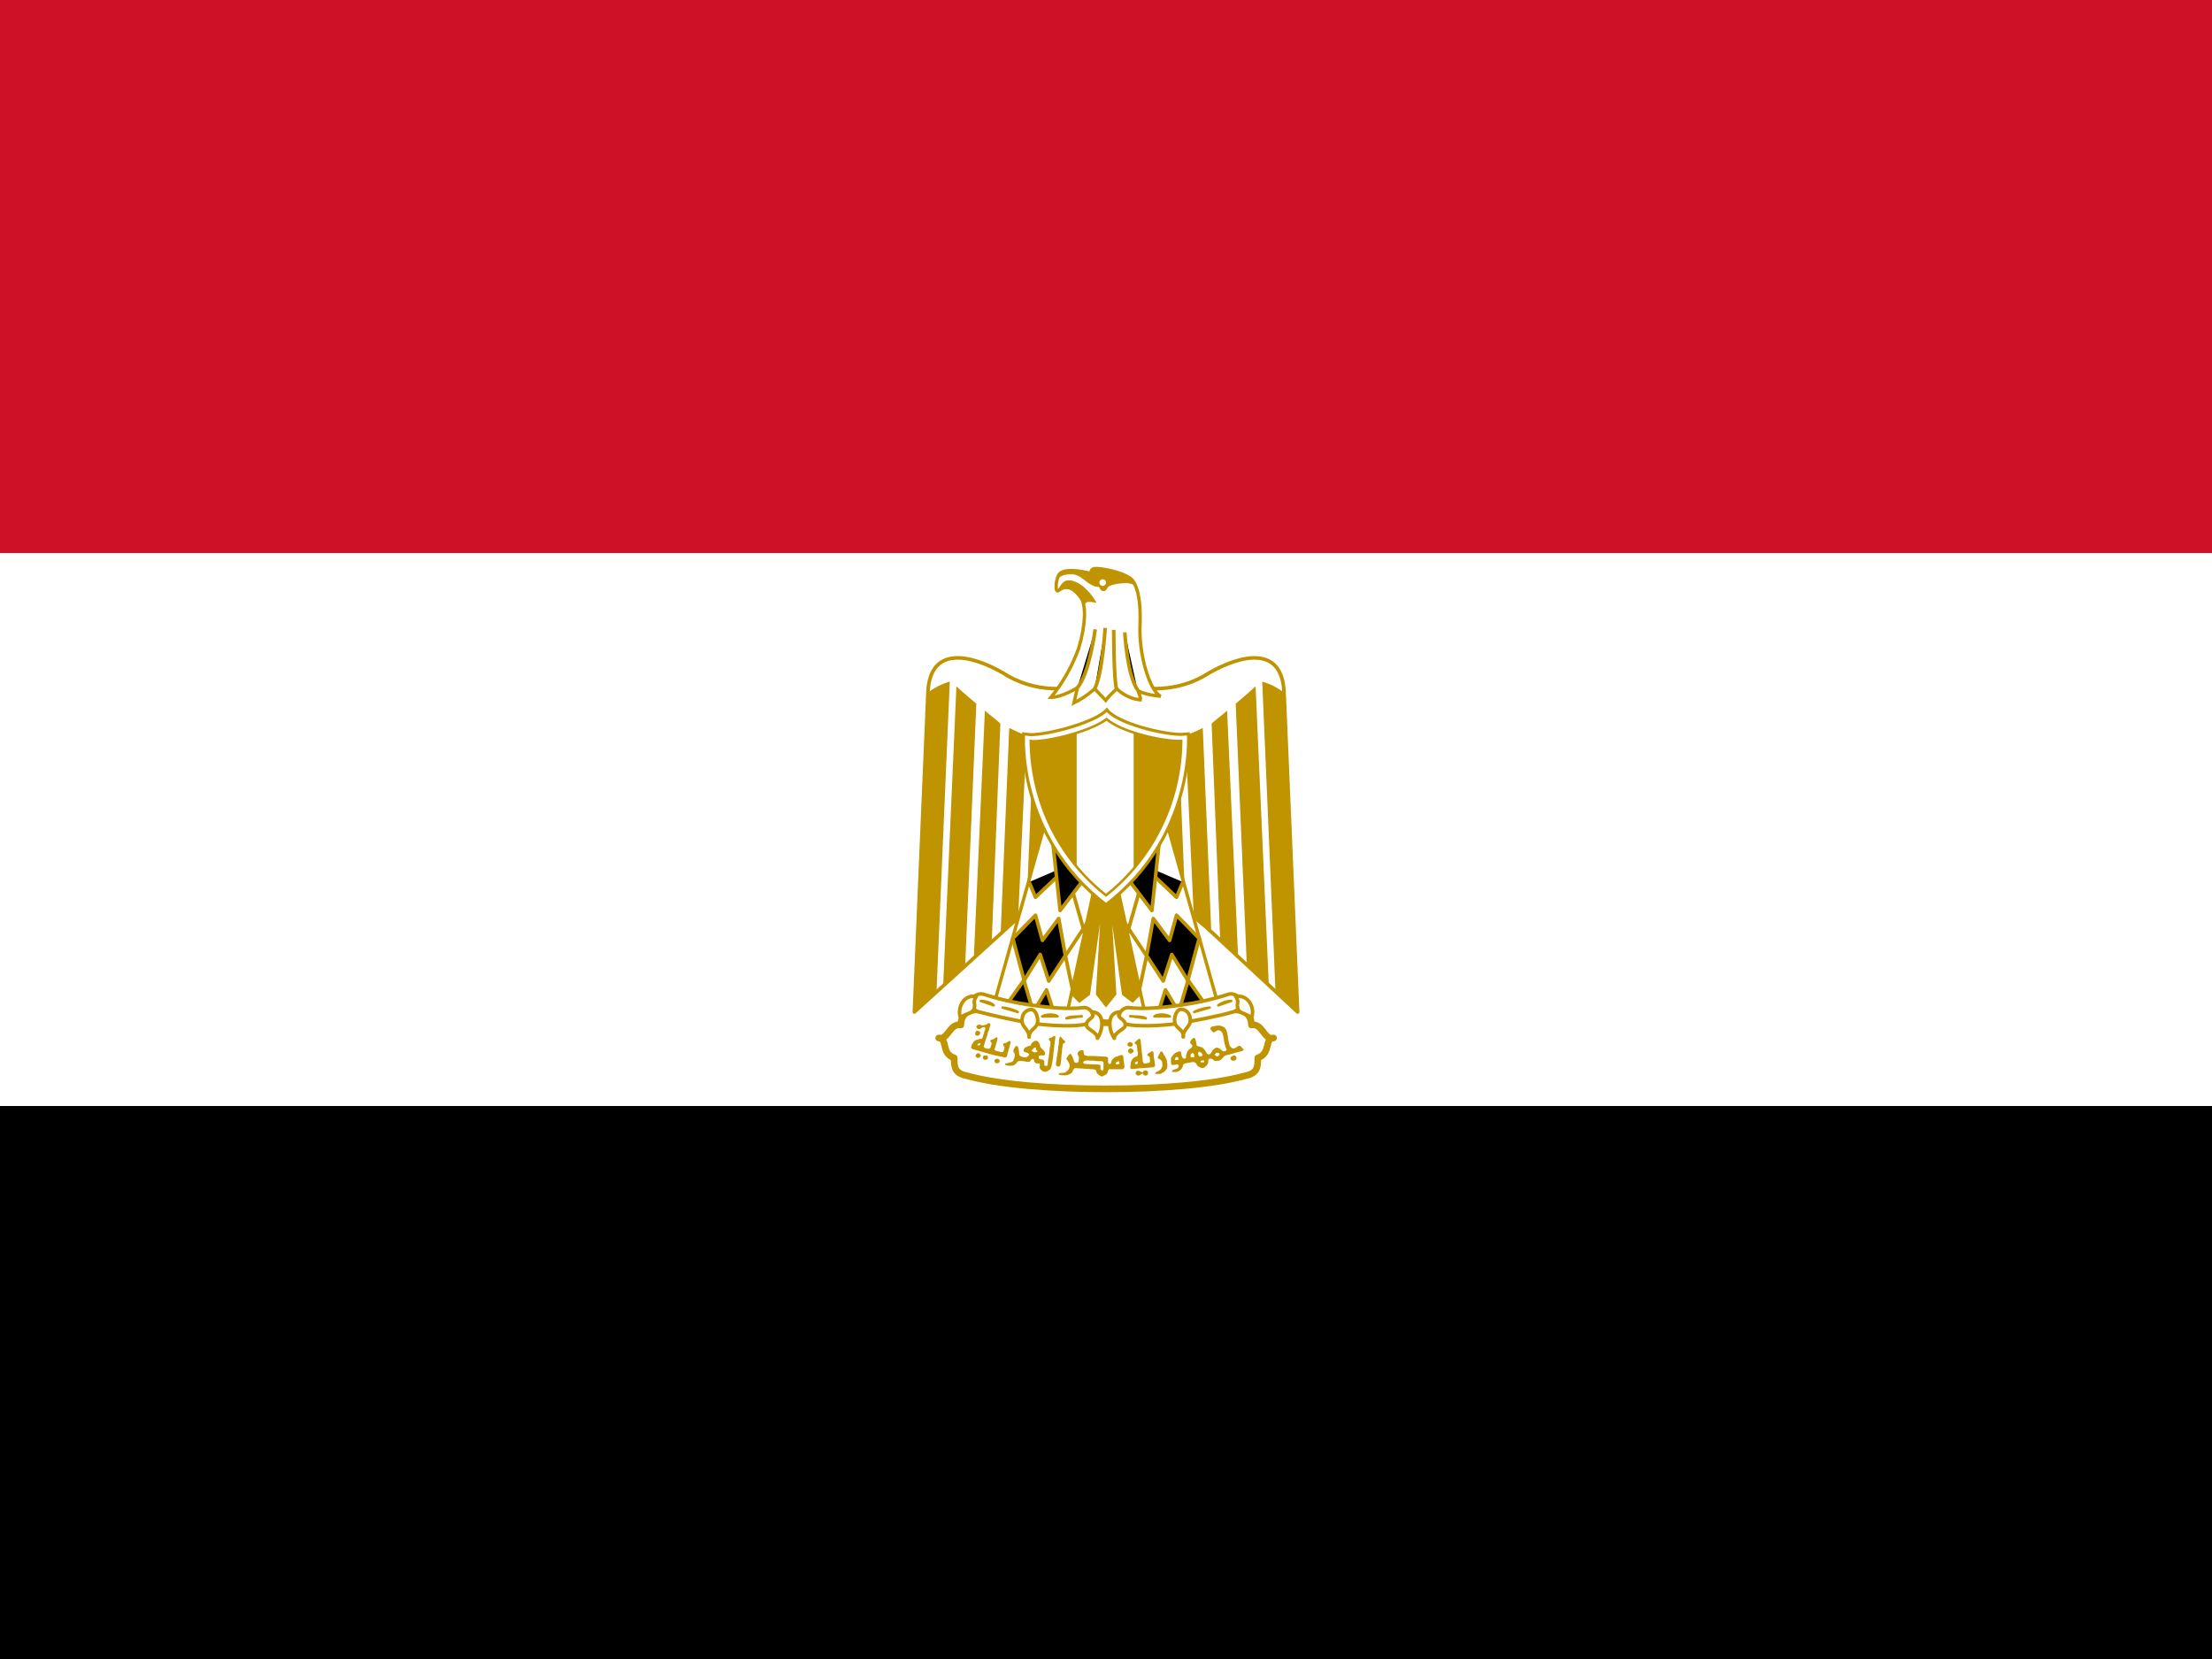 <svg id="flag-icons-eg" viewBox="0 0 640 480" xmlns="http://www.w3.org/2000/svg">
  <rect x="0" y="0" width="640" height="480" fill="#333333" stroke="none"/>
  <g clip-path="url(#clip0_10_3409)">
    <path d="M0 320H640V480H0V320Z" fill="black" />
    <path d="M0 160H640V320H0V160Z" fill="white" />
    <path d="M0 0H640V160H0V0Z" fill="#CE1126" />
    <path
      d="M320.64 241.92L375.44 292.8L371.52 200.4C370.96 186.4 358.8 189.6 349.92 194.64C341.04 200.4 330.72 200.4 320 196.64C309.2 200.4 298.96 200.4 290.08 194.64C281.28 189.6 269.04 186.4 268.48 200.4L264.56 292.8L320.64 241.92Z"
      fill="white" stroke="#C09300" stroke-width="1.04" stroke-linejoin="round" />
    <path
      d="M274.8 197.2L270.96 287.04L264.56 292.8L268.48 200.4C270.37 198.951 272.513 197.866 274.8 197.2ZM282.48 203.6L279.28 278.8L272.88 285.36L276.72 198.56C278 199.84 281.76 202.96 282.48 203.6ZM289.44 209.36L286.96 272.08L281.76 277.12L284.96 205.6C286.24 206.8 288.8 208.64 289.44 209.36ZM297.04 212.56L294.56 266L289.52 270.08L292 210.64C293.28 211.2 295.76 212.56 297.04 212.56ZM304.08 212.56L302.24 257.12L297.04 262.16L299.04 213.12C300.24 213.12 303.52 213.12 304.08 212.56Z"
      fill="#C09300" />
    <path
      d="M365.2 197.2L369.04 287.04L375.44 292.8L371.52 200.4C369.63 198.951 367.487 197.866 365.2 197.2ZM357.52 203.6L360.72 278.8L367.12 285.36L363.28 198.56C362 199.84 358.24 202.96 357.52 203.6ZM350.56 209.36L353.04 272.08L358.24 277.12L355.04 205.6C353.76 206.8 351.2 208.64 350.56 209.36ZM342.96 212.56L345.44 266L350.48 270.08L348 210.64C346.72 211.2 344.24 212.56 342.96 212.56ZM335.92 212.56L337.76 257.12L342.96 262.16L340.96 213.12C339.76 213.12 336.48 213.12 335.92 212.56Z"
      fill="#C09300" />
    <path
      d="M322.56 252L330.24 287.04L327.68 289.6L325.04 287.6L320.72 256.4L322.56 287.6L320 290.8L317.52 287.6L319.36 256.4L314.96 287.6L312.32 289.6L309.76 287.04L317.44 252.08H322.56V252Z"
      fill="#C09300" stroke="#C09300" stroke-width="0.88" />
    <path d="M302.8 236.64L287.52 290.8L308.56 294L317.44 253.28L302.8 236.64Z" fill="white" stroke="#C09300"
      stroke-width="0.96" stroke-linejoin="round" />
    <path d="M297.76 255.2L299.6 259.6L309.52 250.16" stroke="#C09300" stroke-width="1.04" stroke-linejoin="round" />
    <path
      d="M304.64 244L306.72 263.44L313.04 255.12M310.48 258.32L313.92 270.32M315.28 265.92L308.32 276.48M310.48 287.04L308.24 276.48M308.24 276.48L306.32 265.76L301.6 272.08L299.6 264.8L293.04 271.52L296.32 283.68L300.96 276.16L303.44 283.84L308.24 276.48Z"
      stroke="#C09300" stroke-width="1.04" stroke-linejoin="round" />
    <path d="M292 289.6L296.24 283.6L298.96 292.8L302.8 286.4L305.28 294.08" stroke="#C09300" stroke-width="1.04"
      stroke-linejoin="round" />
    <path d="M337.2 236.64L352.48 290.8L331.44 294L322.56 253.28L337.2 236.64Z" fill="white" stroke="#C09300"
      stroke-width="0.96" stroke-linejoin="round" />
    <path d="M342.24 255.2L340.4 259.6L330.48 250.16" stroke="#C09300" stroke-width="1.04" stroke-linejoin="round" />
    <path
      d="M335.36 244L333.28 263.44L326.96 255.12M329.52 258.32L326.08 270.32M324.72 265.92L331.68 276.48M329.52 287.04L331.76 276.48M331.76 276.48L333.68 265.76L338.4 272.08L340.4 264.8L346.96 271.52L343.68 283.68L339.04 276.16L336.56 283.84L331.76 276.48Z"
      stroke="#C09300" stroke-width="1.04" stroke-linejoin="round" />
    <path d="M348 289.6L343.76 283.6L341.04 292.8L337.2 286.4L334.72 294.08" stroke="#C09300" stroke-width="1.04"
      stroke-linejoin="round" />
    <path
      d="M320 315.04C336 315.04 351.2 313.76 360.16 311.28C363.92 310.56 363.92 308.64 363.92 306.08C367.76 304.8 365.84 300.32 368.48 300.32C365.76 301.12 365.28 295.92 362.08 296.56C362.08 292.08 357.52 291.52 353.76 292.8C346.16 295.28 332.72 295.92 320 295.92C307.2 295.28 293.92 295.28 286.24 292.72C282.48 291.52 278 292.08 278 296.56C274.8 295.92 274.24 301.04 271.6 300.32C274.24 300.32 272.24 304.88 276.08 306.08C276.08 308.64 276.08 310.56 279.92 311.28C288.72 313.76 304.08 315.04 320 315.04Z"
      fill="white" stroke="#C09300" stroke-width="1.92" stroke-linecap="round" stroke-linejoin="round" />
    <path
      d="M298.32 290.8C303.44 291.52 309.2 292.08 313.68 291.52C316.24 291.52 318.08 295.92 312.96 296.56C308.56 297.12 301.52 296.56 297.76 295.92C292.812 295.054 287.901 293.986 283.04 292.72C278.56 290.8 281.76 287.12 284.32 287.6C288.887 289.063 293.571 290.134 298.32 290.8ZM341.68 290.8C336.56 291.52 330.8 292.08 326.48 291.52C323.76 291.52 321.92 295.92 327.04 296.56C331.52 297.12 338.48 296.56 342.24 295.92C345.44 295.28 352.48 294.08 356.96 292.72C361.44 290.8 358.24 287.12 355.68 287.6C351.113 289.064 346.429 290.134 341.68 290.8Z"
      fill="white" stroke="#C09300" stroke-width="1.04" stroke-linecap="round" stroke-linejoin="round" />
    <path
      d="M282.4 288.32C278.56 287.6 276.8 292.08 278 294.64C278.56 293.36 281.2 293.36 281.76 292.08C282.48 290.16 281.2 290.16 282.48 288.32H282.4ZM297.76 300.08C297.76 297.52 300.24 297.84 300.24 295.28C300.24 294.08 299.6 292.08 298.32 292.08C297.653 292.118 297.024 292.4 296.552 292.872C296.08 293.344 295.798 293.973 295.76 294.64C295.2 297.12 297.76 297.52 297.76 300.08ZM315.92 292.8C319.68 292.8 319.28 297.84 317.52 300.4C317.52 298.56 314.32 297.84 314.32 296.56C314.32 294.64 317.2 294.64 315.92 292.8ZM357.52 288.32C361.44 287.6 363.28 292.08 362 294.64C361.44 293.36 358.8 293.36 358.24 292.08C357.52 290.16 358.8 290.16 357.52 288.32ZM342.4 300C342.4 297.44 339.84 297.76 339.84 295.2C339.84 294 340.48 292 341.76 292C342.427 292.038 343.056 292.32 343.528 292.792C344 293.264 344.282 293.893 344.32 294.56C344.88 297.04 342.32 297.44 342.32 300H342.4ZM324 292.8C320.24 292.8 320.64 297.84 322.4 300.4C322.4 298.56 325.6 297.84 325.6 296.56C325.6 294.64 322.72 294.64 324 292.8Z"
      fill="white" stroke="#C09300" stroke-width="1.04" stroke-linecap="round" stroke-linejoin="round" />
    <path
      d="M283.76 289.6C285.04 289.6 286.96 290.16 287.52 290.88L283.76 289.6ZM290.08 291.52C290.72 291.52 293.28 292.08 294.48 292.8L290.08 291.52ZM312.96 294.08C311.76 294.08 309.2 294.08 308.56 294.64L312.96 294V294.08ZM306 294.08C305.28 293.36 302.8 293.36 301.52 294.08H306ZM356.24 289.6C354.883 289.617 353.566 290.065 352.48 290.88L356.24 289.6ZM350 291.52C349.2 291.52 346.8 292.08 345.52 292.8L350 291.52ZM327.04 294.08C328.24 294.08 330.8 294.08 331.52 294.64L327.04 294V294.08ZM334 294.08C334.72 293.36 337.2 293.36 338.48 294.08H334Z"
      fill="white" stroke="#C09300" stroke-width="0.72" stroke-linecap="round" stroke-linejoin="round" />
    <path
      d="M282.64 299.68C282.24 299.6 282 299.2 282.16 298.88C282.24 298.32 282.64 298.08 282.96 298.24C283.28 298.24 283.68 298.72 283.68 298.88L283.36 299.44L283.2 299.52C283.2 299.68 282.88 299.68 282.64 299.68ZM326.64 302.8C326.48 302.8 326.16 302.4 326.16 302.24C326.16 301.92 326.64 301.44 326.96 301.44L327.6 301.76C327.84 302 327.84 302.48 327.52 302.72C327.36 302.88 326.88 302.88 326.64 302.72V302.8ZM326.88 304.8C326.56 304.64 326.48 304.48 326.4 304.16C326.4 303.76 326.4 303.68 326.8 303.44L327.12 303.28L327.44 303.44C327.76 303.6 328 303.76 328 304.08C328 304.32 327.76 304.56 327.44 304.72C327.2 304.88 327.12 304.88 326.88 304.72V304.8Z"
      fill="#C09300" />
    <path
      d="M286.24 296C285.92 296 285.52 296.32 285.28 296.48C284.8 296.56 284.16 296.88 283.68 296.48C283.2 296.4 282.56 296.48 282.48 297.12C282.56 297.68 283.28 297.92 283.76 297.6C284.08 297.2 284.96 296.88 285.12 297.6C284.72 298.24 284.8 298.96 284.48 299.52C284.48 299.92 284.24 300.24 284.08 300.56C283.68 300.56 283.28 300.56 282.96 300.8C282.712 300.8 282.467 300.858 282.244 300.969C282.022 301.08 281.829 301.241 281.68 301.44C281.36 301.92 281.04 302.4 280.96 303.04C281.04 303.52 281.76 303.68 282.24 303.76L283.84 304.24L286.4 304.96C287.68 305.36 288.96 305.52 290.24 305.84L290.64 305.92C291.2 306.08 291.44 305.52 291.44 305.12L292.24 302.24C292.4 301.84 292.64 301.04 291.92 301.2C291.52 301.44 291.12 301.84 290.64 301.84C289.92 301.84 290.32 302.64 290.64 302.88C290.64 303.36 290.48 303.92 290.24 304.32C289.76 304.56 289.28 304.32 288.8 304.16C288.4 304.16 287.44 303.92 287.84 303.36L288.24 301.92C288.48 301.44 288.48 300.88 288.64 300.32C288.32 299.76 287.84 300.56 287.44 300.64C287.12 300.8 286.16 300.88 286.64 301.44C287.12 301.76 286.8 302.32 286.64 302.8C286.64 303.36 286 303.6 285.52 303.36C285.04 303.36 284.32 302.96 284.72 302.48L285.12 301.04L285.68 299.44C285.68 298.88 285.92 298.48 286.16 298C286.16 297.44 286.56 296.96 286.56 296.4C286.56 296.16 286.4 296.08 286.24 296.08V296ZM283.28 301.84C283.316 301.819 283.358 301.808 283.4 301.808C283.442 301.808 283.483 301.819 283.52 301.84C283.68 302 283.68 302.16 283.52 302.32L283.28 302.48C282.88 302.48 282.8 302.4 282.8 302.24C282.8 302.16 282.8 302.08 283.04 302C283.137 301.93 283.245 301.876 283.36 301.84H283.28ZM282.48 305.84C282.08 305.52 282.16 305.28 282.72 304.8C283.04 304.64 283.12 304.64 283.44 304.88C283.92 305.28 283.92 305.52 283.44 305.92C283.28 306.08 283.2 306.08 283.04 306.08C282.8 306.08 282.72 306.08 282.48 305.92V305.84ZM284.88 306.64C284.701 306.584 284.551 306.462 284.462 306.297C284.372 306.133 284.35 305.94 284.4 305.76C284.56 305.44 284.64 305.36 285.12 305.36C285.68 305.36 285.76 305.44 285.84 305.92C285.84 306.24 285.84 306.32 285.6 306.48C285.511 306.551 285.408 306.601 285.297 306.629C285.187 306.657 285.072 306.66 284.96 306.64H284.88ZM356.24 306.64C356.08 306.56 356 306.48 356 306.24C356 305.92 356.16 305.68 356.64 305.52C357.12 305.28 357.44 305.28 357.6 305.68C357.84 306.16 357.84 306.32 357.52 306.64C357.36 306.88 357.28 306.88 356.88 306.88C356.48 306.88 356.4 306.88 356.24 306.72V306.64ZM288.24 307.6C287.92 307.6 287.76 307.28 287.76 306.96C287.76 306.72 287.76 306.64 287.92 306.48L288.4 306.32L288.88 306.4C289.28 306.72 289.36 307.04 289.12 307.36C288.88 307.68 288.64 307.68 288.16 307.6H288.24ZM305.68 308.4L305.52 308.16C305.52 307.68 305.52 307.28 305.68 306.8C305.76 306.4 305.68 306 305.84 305.6L306.16 303.36C306.16 302.96 306.16 302.56 306.32 302.24C306.4 301.6 306.32 301.04 306.48 300.48C306.48 300.24 306.72 299.68 306.96 300C307.28 300.48 307.68 300.8 308.08 301.2C308.4 301.44 308.08 301.76 307.84 301.84C307.52 301.92 307.44 302.32 307.44 302.64L307.28 303.6C307.28 304.16 307.28 304.64 307.12 305.2L307.04 306.64L306.88 307.6C306.88 307.92 306.88 308.32 306.56 308.48C306.32 308.64 305.92 308.64 305.76 308.4H305.68ZM329.44 300.56L328.4 301.52C327.92 301.92 328.8 302.08 328.88 302.4C329.04 302.88 329.04 303.36 329.04 303.84C329.2 304.32 329.28 304.72 329.2 305.2C329.2 305.76 328.56 305.6 328.24 305.92C327.84 306.08 327.68 306.48 327.44 306.72C327.25 307.121 327.141 307.556 327.12 308C327.12 308.4 326.88 308.8 327.12 309.12L327.2 309.28H327.6L328.8 309.2C329.76 309.04 330.8 309.04 331.76 308.96L333.52 308.8C334 308.88 334.24 308.4 334.24 308C333.92 307.44 334.16 306.88 333.92 306.4C333.76 305.76 333.84 305.2 333.76 304.64C333.76 304.16 333.2 304 332.96 304.32C332.64 304.64 332.16 304.72 332 305.04C331.76 305.52 332.48 305.52 332.64 305.84L332.72 307.04C332.8 307.52 332.32 307.52 331.92 307.6C331.52 307.76 330.96 307.84 330.72 307.36C330.56 306.96 330.56 306.56 330.56 306.16C330.56 305.36 330.32 304.72 330.32 304C330.32 303.2 330.08 302.32 330.08 301.44C330.08 301.04 330 300.48 329.44 300.56ZM328.96 307.12H329.2V307.76L328.96 307.84C328.855 307.873 328.748 307.9 328.64 307.92C328.587 307.922 328.533 307.922 328.48 307.92C328.32 307.76 328.32 307.52 328.56 307.28L328.96 307.12ZM304.96 299.76C304.72 299.76 304.32 300.32 304 300.24C303.28 300.32 303.36 301.04 303.92 301.28V301.92C304 302.56 303.6 303.12 303.68 303.76C303.68 304.4 303.44 305.12 303.44 305.84C303.2 306.56 303.2 307.28 303.12 308C303.04 308.64 302.56 308.4 302.16 308.24V307.44C302.24 306.72 301.76 306.56 301.2 306.48C300.64 306.48 300.4 306.08 300.56 305.6C300.8 305.28 301.36 305.36 301.76 305.36C302.56 305.52 302.48 304.48 302.08 304.08C301.76 303.6 301.12 303.28 300.96 302.8C300.96 302.16 300.56 301.44 300 301.12C299.12 301.04 298.4 301.76 298.16 302.56C297.76 302.56 297.36 302.72 297.04 302.88C296.48 303.04 295.68 304 296.48 304.4C296.88 304.48 298.24 304.8 297.6 305.36C297.28 306 296.64 306 296.08 305.84C295.52 305.84 294.88 305.52 294.88 304.88C294.8 304.24 294.8 303.6 294.56 303.04C294.4 302.4 293.68 302.56 293.6 303.2C293.04 303.6 293.12 304.32 293.52 304.8C293.76 305.36 293.52 306.08 293.28 306.56C293.12 307.36 292.32 307.36 291.76 307.52C291.52 307.68 290.48 307.52 290.88 308.08C291.48 308.356 292.151 308.44 292.8 308.32C293.44 308.32 294 307.76 294.4 307.2C294.8 306.8 295.52 307.04 296.16 307.04C296.72 307.04 297.36 307.44 298 307.12C298.16 306.72 298.96 305.92 299.2 306.72C299.2 307.44 299.76 307.76 300.4 307.68C301.12 307.68 300.8 308.16 300.8 308.64C300.8 309.36 301.36 309.76 302 310.08H302.64C303.2 309.84 303.84 309.6 304.08 308.96C304.32 308.4 304.32 307.76 304.48 307.2C304.64 306.32 304.8 305.36 304.8 304.48C305.04 303.68 304.96 302.8 305.12 301.92L305.36 300.08C305.36 299.68 305.2 299.68 304.96 299.76ZM299.6 303.04C299.68 303.04 299.76 303.2 299.76 303.44C299.76 303.76 299.92 304 300.16 304.08V304.32L299.52 304.48C299.12 304.48 298.8 304.32 298.56 304.08L298.4 303.92L298.64 303.76L299.04 303.36C299.28 303.12 299.44 303.04 299.6 303.04ZM352.4 296.72C351.94 296.753 351.484 296.834 351.04 296.96C350.24 296.96 349.84 297.76 350.64 298.24C351.12 299.44 351.84 297.92 352.64 298.08C353.76 298.24 353.84 299.52 354.08 300.48C354.08 301.36 354.4 302.24 354.64 303.12C355.44 304 354.08 304.56 353.52 303.92C353.04 303.36 351.92 302.72 351.36 303.44C350.64 303.76 350.56 304.72 350 305.04C349.04 305.28 348.96 304.08 348.4 303.6C347.92 302.88 347.04 302.8 346.32 302.64C346 301.92 346.16 300.72 345.52 300.24C344.88 300.48 343.76 301.6 344.72 302.16C345.52 302.96 344.32 303.28 343.92 303.76C343.28 304.48 343.12 305.36 343.12 306.16C342.08 306.72 341.92 305.52 341.76 304.8C341.76 303.92 340.96 304.16 340.4 304.48C339.6 304.8 339.28 305.52 338.8 306.08V307.68C338.96 308.4 339.76 308.08 340.24 308C341.04 307.68 341.36 308.56 340.72 309.04C340.24 309.52 338.96 309.28 339.12 310.16H340.4C341.2 309.92 342.16 309.28 342.24 308.32C342.4 307.52 343.6 307.6 344.24 307.44C345.04 307.2 346.08 307.12 346.32 308.24C346.88 308.8 348.08 309.44 348.72 308.64C349.025 308.447 349.269 308.172 349.424 307.847C349.58 307.521 349.641 307.158 349.6 306.8C349.52 306.16 350.64 306.16 350.96 306.56C351.36 307.2 352.64 307.04 353.28 306.56C353.92 306.16 354.08 305.28 355.04 305.28L359.36 304.08C360.48 303.84 359.2 303.12 358.88 302.64C358.08 302.24 357.28 304 356.32 303.12C355.52 302.56 355.6 301.52 355.36 300.64C355.12 299.52 355.2 298.24 354.4 297.44C353.92 296.88 353.12 296.72 352.4 296.72ZM346.96 304.32C347.04 304.32 347.2 304.32 347.36 304.48C347.68 304.64 347.92 304.96 347.92 305.28C347.92 305.44 347.92 305.44 347.68 305.52L347.28 305.68C347.12 305.68 346.72 305.44 346.72 305.28V304.96C346.56 304.64 346.56 304.64 346.72 304.48L346.96 304.32ZM352.16 304.64C352.48 304.64 352.64 304.64 352.8 304.88C352.88 305.2 352.8 305.36 352.48 305.52L352.08 305.68L351.76 305.44C351.6 305.36 351.52 305.28 351.52 305.12C351.52 304.88 351.84 304.64 352.16 304.56V304.64ZM344.96 304.64C345.12 304.64 345.2 304.64 345.28 304.8C345.44 304.96 345.52 305.04 345.52 305.28V305.76C345.52 306 345.52 305.92 345.04 305.92C344.56 305.92 344.48 305.92 344.48 305.44C344.48 305.12 344.48 305.04 344.72 304.88C344.8 304.72 344.96 304.72 345.04 304.72L344.96 304.64ZM340.64 305.84C340.715 305.863 340.784 305.904 340.84 305.96C340.896 306.016 340.937 306.084 340.96 306.16C340.96 306.4 340.96 306.56 340.8 306.64C340.56 306.72 340.16 306.8 340 306.64C339.998 306.613 339.998 306.587 340 306.56C339.84 306.48 339.84 306.4 340 306.32V306.24L340.16 306C340.209 305.922 340.284 305.864 340.371 305.834C340.459 305.805 340.554 305.807 340.64 305.84ZM348 306.8L348.4 306.88V307.36H347.44L347.36 307.2C347.36 307.04 347.36 306.96 347.52 306.88L348 306.8ZM334.32 310.64C334.24 310.64 334.08 310.56 334.24 310.48C334.32 310.24 334.64 310.16 334.88 310C335.316 309.834 335.701 309.558 336 309.2C336 308.88 336.32 308.72 336.32 308.4L336.24 307.28C336.132 306.944 335.904 306.659 335.6 306.48C335.36 306.4 335.04 306.32 334.96 306C334.96 305.76 335.2 305.52 335.28 305.28L335.76 304.32C336 304.08 336.32 304.32 336.4 304.48L336.8 305.28C337.04 305.52 337.2 305.76 337.28 306.08C337.44 306.4 337.6 306.64 337.6 306.88L337.76 307.92C337.76 308.32 337.76 308.8 337.6 309.2L337.12 309.84C336.88 310.08 336.64 310.32 336.32 310.4C336.08 310.48 335.92 310.72 335.6 310.72H334.4L334.32 310.64ZM328.8 310.96C328.64 310.8 328.56 310.72 328.56 310.48C328.56 310.24 328.56 310.24 328.8 310C329.12 309.68 329.28 309.68 329.92 310C330.48 310.32 330.72 310.32 330.72 310.08C330.8 309.92 331.12 309.68 331.52 309.68C331.668 309.686 331.809 309.742 331.92 309.84C332.08 310 332.16 310.08 332.16 310.4C332.16 310.8 332.16 310.8 331.92 311.04C331.68 311.2 331.68 311.2 331.36 311.2C331.218 311.192 331.081 311.142 330.967 311.057C330.853 310.972 330.767 310.854 330.72 310.72C330.72 310.56 330.72 310.48 330.56 310.64L330.4 310.72C330.24 310.72 329.92 310.96 329.76 311.12L329.36 311.2C329.04 311.2 329.04 311.2 328.8 310.96ZM312.96 303.84C312.4 303.84 311.84 304.32 311.76 304.88C311.92 305.44 312.4 306.08 312.08 306.64C312.32 307.44 311.44 307.76 310.88 307.36C310.56 306.56 310.4 305.76 309.84 304.96C309.2 304.8 308.96 305.84 308.48 306.24C308.72 306.8 309.36 307.36 309.44 308.08C309.6 308.88 309.12 309.68 308.56 310C308 310.56 307.2 310.4 306.56 310.48C305.76 310.96 307.12 311.12 307.52 311.12C308.32 311.2 309.2 311.12 309.92 310.48C310.48 310.24 310.4 309.12 311.12 309.04L314.96 309.28C315.6 309.44 316.64 309.2 317.12 309.68C317.12 310.48 317.92 311.12 318.64 311.44C319.04 311.6 319.44 311.04 319.84 310.96C320.64 310.72 320.4 309.76 320.88 309.36H324.88C325.04 309.36 325.12 308.96 325.36 308.8L325.2 307.28C324.96 306.64 325.2 305.84 324.8 305.28C324.08 305.12 323.52 305.68 322.88 305.76C322.08 306.08 321.52 306.8 321.44 307.6C321.04 308.32 320.32 307.44 320.64 306.8L320.56 306C320.16 305.6 319.44 305.76 318.88 305.68L316.48 305.52C315.68 305.52 314.96 305.6 314.32 305.44C313.52 305.44 313.52 304.64 313.52 304C313.36 303.878 313.16 303.821 312.96 303.84ZM314.56 306.8L315.36 306.88H316.4C317.2 307.04 318 307.04 318.8 307.04C318.96 307.04 319.12 307.2 319.28 307.36V308.96C319.28 309.2 319.28 309.52 319.12 309.6C319.078 309.664 319.024 309.718 318.96 309.76C318.843 309.739 318.732 309.692 318.635 309.623C318.538 309.554 318.458 309.464 318.4 309.36V308.24C318.241 308.106 318.046 308.022 317.84 308L315.76 307.92L314.16 307.84C313.92 307.76 313.6 307.84 313.44 307.52C313.28 307.36 313.52 307.04 313.76 306.96C314.011 306.847 314.285 306.793 314.56 306.8ZM323.6 307.04C323.68 307.04 323.76 307.04 323.76 307.28L323.92 307.68C323.92 307.76 323.92 307.84 323.76 307.84C323.36 308 322.96 308 322.8 307.84C322.8 307.76 322.8 307.44 322.96 307.36L323.6 307.04Z"
      fill="#C09300" />
    <path
      d="M320 261.76C346.08 241.76 343.84 212.32 343.84 212.32L341.84 212.48C336.32 212.48 323.28 209.28 320.24 205.36C317.04 208.96 303.6 212.56 298.16 212.56L296.16 212.32C296.16 212.32 293.84 241.68 320 261.76Z"
      fill="white" stroke="#C09300" stroke-width="0.88" />
    <path
      d="M341.76 214.4H341.12C336.16 214.4 324.64 211.92 320.16 208.08C315.52 211.6 303.76 214.48 298.88 214.48C298.665 214.472 298.451 214.445 298.24 214.4C298.284 219.456 298.983 224.484 300.32 229.36C303.529 241.107 310.428 251.512 320 259.04C329.578 251.484 336.477 241.052 339.68 229.28C341.011 224.43 341.71 219.429 341.76 214.4Z"
      fill="white" stroke="#C09300" stroke-width="0.72" />
    <path
      d="M311.52 212C307.223 213.4 302.755 214.207 298.24 214.4L298.32 217.68C298.593 221.604 299.264 225.491 300.32 229.28C302.471 237.148 306.291 244.461 311.52 250.72V212ZM328 212V251.36C333.482 244.957 337.471 237.415 339.68 229.28C340.736 225.491 341.406 221.604 341.68 217.68L341.76 214.48H341.12C338.08 214.48 332.8 213.52 328 211.92V212Z"
      fill="#C09300" />
    <path
      d="M329.84 202.4C330.4 202.48 329.12 199.6 329.12 199.6C330.56 201.04 335.84 201.44 335.84 201.44C332.64 200 329.44 189.36 329.84 180.8C330.16 172.32 328.64 168.96 327.44 167.68C325.84 166.08 320.64 164.64 317.28 164.48C315.28 164.4 315.68 165.92 315.68 165.92C312.08 165.04 308.48 164.64 306.88 165.76C305.44 166.72 305.12 171.76 306.24 170.88C308.88 168.72 311.2 170.72 312.8 173.04C314.24 175.04 314.16 180.8 312.08 187.6C310.238 192.741 307.533 197.53 304.08 201.76C307.28 201.76 311.76 198.96 311.76 198.96L310.72 203.36C314.08 201.76 316.72 199.28 316.72 199.28L319.92 202.64C320.96 201.2 323.12 199.28 323.12 199.28C323.12 199.28 325.76 202.08 329.84 202.48V202.4Z"
      fill="white" stroke="#C09300" stroke-width="0.96" />
    <path
      d="M316.88 182.08C316.88 182.08 315.12 195.2 311.76 198.88M319.76 181.68C319.76 181.68 318.96 195.04 316.72 199.28M322.24 182.24C322.24 182.24 322.24 196.8 323.04 199.28M325.44 182.96C325.44 182.96 326.08 195.2 329.12 199.6"
      stroke="#C09300" stroke-width="1.04" />
    <path
      d="M313.6 175.68C313.529 174.752 313.256 173.851 312.8 173.04C311.2 170.64 308.88 168.72 306.24 170.88C306.24 170.88 307.12 168.08 309.12 168C310.56 167.92 314 169.12 317.04 174.24C317.04 174.24 314.8 173.76 314.24 174.24C313.28 175.04 313.68 175.68 313.68 175.68H313.6Z"
      fill="#C09300" stroke="#C09300" stroke-width="0.24" />
    <path
      d="M305.92 167.44C306.16 166.64 306.48 166 306.96 165.76C308.56 164.64 312.08 164.96 315.68 165.92C315.68 165.92 315.36 164.4 317.28 164.48C320.64 164.64 325.76 166.08 327.36 167.68C327.872 168.243 328.279 168.893 328.56 169.6C327.76 168.48 325.52 168.56 324.96 168.64C324.16 168.72 323.6 168.64 322.48 168.96C321.92 169.12 321.12 169.28 320.64 169.6C320.32 169.92 320 170.88 319.52 170.88C318.72 170.88 318.72 170.72 318.48 170.48C318.24 170.08 318.08 169.6 317.76 169.68C316.96 169.76 315.52 169.12 313.76 167.68C311.92 166.24 311.2 165.92 308.96 166.08C306.56 166.24 305.92 167.6 305.92 167.6V167.44Z"
      fill="#C09300" stroke="#C09300" stroke-width="0.24" />
    <path
      d="M319.04 169.52C319.57 169.52 320 169.09 320 168.56C320 168.03 319.57 167.6 319.04 167.6C318.51 167.6 318.08 168.03 318.08 168.56C318.08 169.09 318.51 169.52 319.04 169.52Z"
      fill="white" />
  </g>
  <defs>
    <clipPath id="clip0_10_3409">
      <rect width="640" height="480" fill="white" />
    </clipPath>
  </defs>
</svg>
